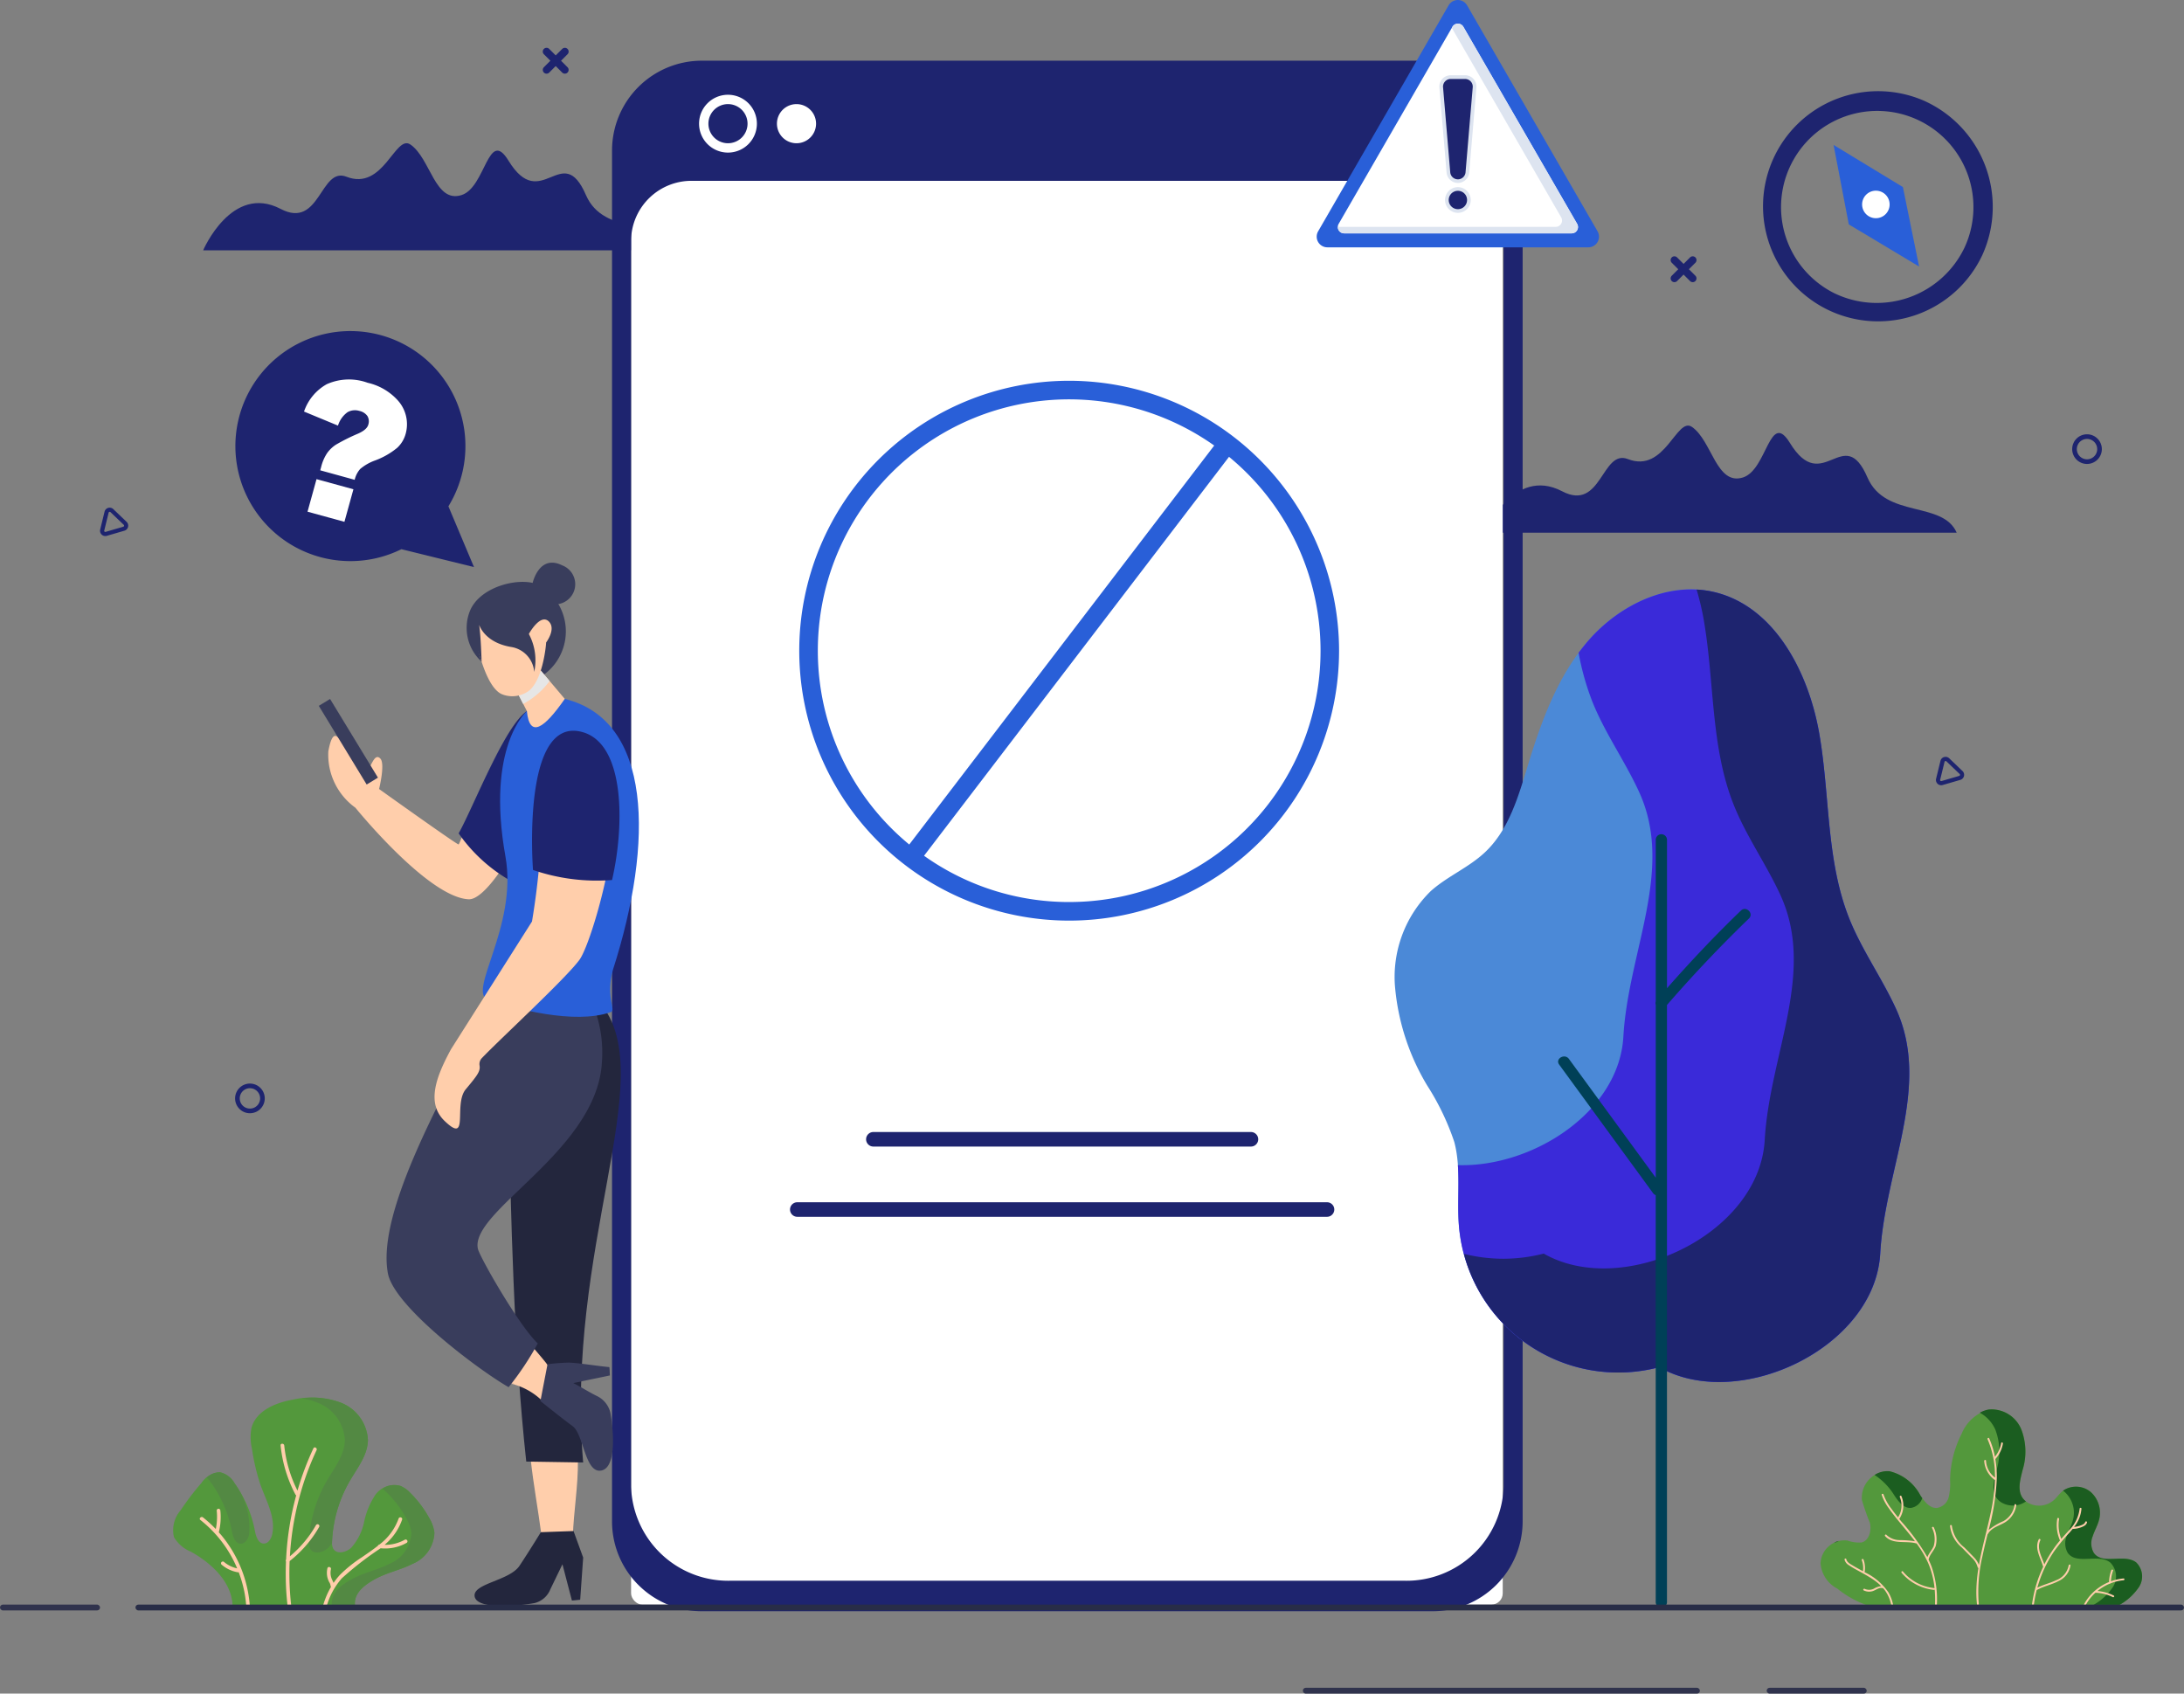 <svg xmlns="http://www.w3.org/2000/svg" width="194.136" height="150.538" viewBox="0 0 194.136 150.538">
  <rect x="0" y="0" width="194.136" height="150.538" fill="#808080" stroke="none"/>
  <g id="already_login" transform="translate(-137.14 -57.501)">
    <g id="Group_3629" data-name="Group 3629" transform="translate(155.197 70.232)">
      <path id="Path_13061" data-name="Path 13061" d="M238.5,138.481s2.535-5.959,6.889-3.68c3.514,1.84,3.509-3.777,5.845-2.862,3.305,1.295,4.327-3.795,5.689-2.862,1.791,1.227,2.17,5.241,4.54,4.495,2.157-.679,2.36-6.026,4.175-3.064,2.923,4.77,4.767-1.84,6.889,3.064,1.592,3.678,6.68,2.047,7.933,4.909Z" transform="translate(-238.498 -128.962)" fill="#1e246f"/>
    </g>
    <g id="Group_3630" data-name="Group 3630" transform="translate(269.11 95.331)">
      <path id="Path_13062" data-name="Path 13062" d="M877.912,279.362s2.535-5.959,6.889-3.68c3.514,1.84,3.509-3.777,5.845-2.862,3.305,1.295,4.327-3.795,5.689-2.862,1.791,1.227,2.17,5.241,4.54,4.495,2.157-.679,2.36-6.026,4.175-3.064,2.923,4.77,4.766-1.84,6.889,3.064,1.592,3.678,6.68,2.047,7.933,4.909Z" transform="translate(-877.912 -269.844)" fill="#1e246f"/>
    </g>
    <g id="Group_3632" data-name="Group 3632" transform="translate(298.969 182.758)">
      <path id="Path_13063" data-name="Path 13063" d="M1073.837,776.379a5.077,5.077,0,0,1-1.73,1.6h-22.561a8.973,8.973,0,0,1-2.535-1.44,2.776,2.776,0,0,1-1.491-2.241,2.134,2.134,0,0,1,2.386-2.034,3.134,3.134,0,0,0,1.258.174c.691-.174.909-1.08.733-1.772a20.12,20.12,0,0,1-.7-2.006,2.349,2.349,0,0,1,2.459-2.55,4.214,4.214,0,0,1,2.738,2.144c.359.534.82,1.148,1.46,1.116a1.286,1.286,0,0,0,1.054-.954,5.028,5.028,0,0,0,.125-1.5,9.418,9.418,0,0,1,1.024-4.135,3.677,3.677,0,0,1,2.412-2.155,2.858,2.858,0,0,1,2.9,1.769,5.515,5.515,0,0,1,.121,3.581c-.219.87-.516,1.886.048,2.58a1.519,1.519,0,0,0,.472.383,2.021,2.021,0,0,0,2.229-.25c.278-.242.484-.557.764-.792a2.044,2.044,0,0,1,2.527.051,2.478,2.478,0,0,1,.75,2.483c-.128.5-.4.962-.562,1.457a1.67,1.67,0,0,0,.109,1.5c.789,1.07,2.7.02,3.757.832A1.735,1.735,0,0,1,1073.837,776.379Z" transform="translate(-1045.52 -760.591)" fill="#53983c"/>
      <g id="Group_3631" data-name="Group 3631" transform="translate(1.207 0)">
        <path id="Path_13064" data-name="Path 13064" d="M1126.381,762.389a5.515,5.515,0,0,1,.122,3.581c-.219.87-.516,1.886.048,2.579a1.515,1.515,0,0,0,.472.383,2.021,2.021,0,0,0,2.089-.146,1.361,1.361,0,0,1-.246-.237c-.564-.694-.266-1.71-.048-2.579a5.513,5.513,0,0,0-.122-3.581,2.857,2.857,0,0,0-2.9-1.769,2.4,2.4,0,0,0-.785.284A3.192,3.192,0,0,1,1126.381,762.389Z" transform="translate(-1112.059 -760.591)" fill="#1b5d20"/>
        <path id="Path_13065" data-name="Path 13065" d="M1052.419,826.447a.874.874,0,0,0,.291-.135,2.088,2.088,0,0,0-.412.155A.97.97,0,0,0,1052.419,826.447Z" transform="translate(-1052.297 -814.604)" fill="#1b5d20"/>
        <path id="Path_13066" data-name="Path 13066" d="M1074.236,793.645c.358.534.82,1.148,1.46,1.117a1.258,1.258,0,0,0,1.023-.874c-.058-.081-.115-.163-.168-.243a4.215,4.215,0,0,0-2.738-2.144,2.1,2.1,0,0,0-1.331.33A5.76,5.76,0,0,1,1074.236,793.645Z" transform="translate(-1068.886 -785.986)" fill="#1b5d20"/>
        <path id="Path_13067" data-name="Path 13067" d="M1173,805.983c-1.054-.812-2.968.239-3.757-.832a1.67,1.67,0,0,1-.109-1.5c.159-.5.434-.952.562-1.457a2.477,2.477,0,0,0-.75-2.483,2.053,2.053,0,0,0-2.455-.105c.048.033.095.068.14.105a2.477,2.477,0,0,1,.75,2.483c-.128.5-.4.962-.562,1.457a1.67,1.67,0,0,0,.109,1.5c.789,1.07,2.7.02,3.757.832a1.736,1.736,0,0,1,.258,2.167,5.078,5.078,0,0,1-1.73,1.6h2.315a5.076,5.076,0,0,0,1.73-1.6A1.736,1.736,0,0,0,1173,805.983Z" transform="translate(-1146.149 -792.362)" fill="#1b5d20"/>
      </g>
      <path id="Path_13068" data-name="Path 13068" d="M1116.011,780.895a2.126,2.126,0,0,1-.916,1.46c-.529.355-1.269.488-1.6,1.085a.074.074,0,0,1-.036.033c-.156.638-.312,1.276-.447,1.915a13.828,13.828,0,0,0-.329,4.35h-.161a10.1,10.1,0,0,1-.061-1.222,13.974,13.974,0,0,1,.186-2.052.067.067,0,0,1-.069-.059,1.778,1.778,0,0,0-.559-.886c-.288-.3-.577-.592-.866-.888a2.89,2.89,0,0,1-1.031-1.912.082.082,0,0,1,.163,0,2.964,2.964,0,0,0,1.118,1.933c.278.286.564.567.837.86a1.985,1.985,0,0,1,.452.686c.266-1.534.708-3.043,1.031-4.566a16.593,16.593,0,0,0,.388-2.986.135.135,0,0,1-.02-.012,2.267,2.267,0,0,1-.932-1.69c.008-.1.171-.105.163,0a1.974,1.974,0,0,0,.791,1.483,8.043,8.043,0,0,0-.653-3.4c-.043-.094.1-.178.142-.082a7.373,7.373,0,0,1,.51,1.634,2.547,2.547,0,0,0,.554-1.213c.018-.1.174-.059.158.043a2.694,2.694,0,0,1-.674,1.376,9.7,9.7,0,0,1,.128,1.72,20.507,20.507,0,0,1-.725,4.59,5.159,5.159,0,0,1,1.306-.786,1.992,1.992,0,0,0,1-1.458C1115.868,780.748,1116.026,780.793,1116.011,780.895Z" transform="translate(-1098.613 -772.354)" fill="#ffceab"/>
      <path id="Path_13069" data-name="Path 13069" d="M1080.9,812.674h-.164a10.412,10.412,0,0,0-.011-1.087c0-.09-.013-.181-.021-.271a.062.062,0,0,1-.066.033,4.348,4.348,0,0,1-2.871-1.519c-.067-.079.048-.2.115-.115a4.185,4.185,0,0,0,2.756,1.47.08.08,0,0,1,.056.031,7.488,7.488,0,0,0-.554-2.219,9.263,9.263,0,0,0-1.047-1.781.073.073,0,0,1-.043,0c-.89-.258-2.05.13-2.751-.646-.069-.079.046-.194.115-.115a1.7,1.7,0,0,0,1.161.47,9.842,9.842,0,0,1,1.376.1c-.025-.031-.048-.064-.072-.1-.5-.654-1.042-1.274-1.559-1.915-.253-.317-.5-.64-.733-.973a4.2,4.2,0,0,1-.589-1.13c-.031-.1.127-.143.158-.043a4.568,4.568,0,0,0,.714,1.289c.186.258.381.506.578.753a1.948,1.948,0,0,0,.16-1.805c-.041-.1.1-.179.141-.082a2.126,2.126,0,0,1-.191,2.024c.059.074.118.148.179.222a18.921,18.921,0,0,1,2.32,3.178c.13-.348.4-.628.556-.968a2.226,2.226,0,0,0-.141-1.628c-.034-.1.123-.143.158-.044a2.461,2.461,0,0,1,.167,1.649c-.159.429-.541.753-.633,1.208a6.711,6.711,0,0,1,.283.669A8.892,8.892,0,0,1,1080.9,812.674Z" transform="translate(-1070.561 -795.289)" fill="#ffceab"/>
      <path id="Path_13070" data-name="Path 13070" d="M1061.794,839.219h-.168a3.265,3.265,0,0,0-.551-1.274c-.054-.074-.115-.141-.176-.21a.078.078,0,0,1-.044,0c-.3-.071-.571.166-.84.261a1.085,1.085,0,0,1-.827-.054c-.1-.044-.011-.186.082-.14a.952.952,0,0,0,.839-.023,1.567,1.567,0,0,1,.633-.217,4.832,4.832,0,0,0-.768-.625c-.452-.3-.939-.554-1.414-.819a7.88,7.88,0,0,1-.705-.424.809.809,0,0,1-.373-.485c-.022-.1.136-.146.156-.043.057.276.345.424.566.557.278.168.564.322.848.478.021.013.043.025.066.036a1.972,1.972,0,0,0-.107-.99c-.036-.1.122-.141.158-.044a2.15,2.15,0,0,1,.1,1.088.057.057,0,0,1-.013.027,5.3,5.3,0,0,1,2.136,1.813A3.46,3.46,0,0,1,1061.794,839.219Z" transform="translate(-1055.349 -821.835)" fill="#ffceab"/>
      <path id="Path_13071" data-name="Path 13071" d="M1155.925,811.138c-.061.229-.3.334-.5.413a2.344,2.344,0,0,1-.765.151l-.01,0c-.087.11-.178.215-.27.321A16.22,16.22,0,0,0,1153,813.7a11.023,11.023,0,0,0-1.486,3.227c.534-.273,1.128-.406,1.67-.666a1.749,1.749,0,0,0,1.113-1.314c.01-.105.173-.105.164,0a1.838,1.838,0,0,1-1.067,1.391c-.621.329-1.328.454-1.938.8a10.93,10.93,0,0,0-.251,1.3h-.166a11.077,11.077,0,0,1,.995-3.37c0-.005-.005-.008-.007-.013-.217-.781-.791-1.6-.386-2.425.046-.094.187-.011.141.082-.349.705.123,1.462.354,2.142a11.081,11.081,0,0,1,.8-1.355c.184-.265.381-.523.589-.771h0a3.4,3.4,0,0,1-.237-1.945c.018-.1.176-.059.158.043a3.177,3.177,0,0,0,.2,1.764c.217-.253.445-.5.666-.748a3.259,3.259,0,0,0,.96-1.937c0-.105.168-.105.163,0a2.933,2.933,0,0,1-.656,1.619,2.241,2.241,0,0,0,.539-.115c.158-.058.4-.138.45-.321A.081.081,0,0,1,1155.925,811.138Z" transform="translate(-1132.243 -801.06)" fill="#ffceab"/>
      <path id="Path_13072" data-name="Path 13072" d="M1180.406,841.566a4.2,4.2,0,0,0-1.146.271.079.079,0,0,1-.069.03c-.071.03-.145.058-.216.091a4.442,4.442,0,0,0-.888.564,4.006,4.006,0,0,1,1.448.4c.094.048.011.188-.082.141a3.793,3.793,0,0,0-1.495-.388.069.069,0,0,1-.038-.011,4.184,4.184,0,0,0-.858,1.069s0,.008-.006.013h-.183a4.118,4.118,0,0,1,.25-.423,4.431,4.431,0,0,1,.9-.962,4.554,4.554,0,0,1,1.095-.641,3.308,3.308,0,0,1,.2-1.047c.036-.1.194-.054.158.044a3.186,3.186,0,0,0-.191.94,4.418,4.418,0,0,1,1.121-.253C1180.511,841.395,1180.511,841.557,1180.406,841.566Z" transform="translate(-1153.473 -826.36)" fill="#ffceab"/>
    </g>
    <g id="Group_3634" data-name="Group 3634" transform="translate(152.493 181.743)">
      <path id="Path_13073" data-name="Path 13073" d="M244.643,769.652c-1.068.545-2.278.776-3.326,1.353s-2,1.327-1.772,2.505l-2.564,0-.341,0-2.749,0h-.325l-2.47.007h-.321l-2.132,0c.013-2.161-1.814-3.888-3.7-4.942a3.084,3.084,0,0,1-1.512-1.3,2.7,2.7,0,0,1,.607-2.4,23.755,23.755,0,0,1,1.843-2.418,2.113,2.113,0,0,1,1.639-.948,1.982,1.982,0,0,1,1.292.967,10.8,10.8,0,0,1,1.817,4.251c.094.49.292,1.116.788,1.123.406.007.665-.435.75-.831.321-1.509-.542-2.976-1.058-4.43a18.225,18.225,0,0,1-.74-3.151,4.551,4.551,0,0,1-.055-1.824c.37-1.538,2.116-2.281,3.673-2.554a7.607,7.607,0,0,1,4.287.266,3.762,3.762,0,0,1,2.4,3.326c-.023,1.324-.918,2.44-1.587,3.586a11.764,11.764,0,0,0-1.6,5.41,1.2,1.2,0,0,0,.1.649c.305.549,1.168.347,1.616-.091a4.954,4.954,0,0,0,1.133-2.281,6.887,6.887,0,0,1,.974-2.369,2.077,2.077,0,0,1,2.252-.834,2.6,2.6,0,0,1,.87.62,9.786,9.786,0,0,1,1.687,2.236,3.364,3.364,0,0,1,.458,1.291A3.117,3.117,0,0,1,244.643,769.652Z" transform="translate(-223.322 -754.892)" fill="#53983c"/>
      <g id="Group_3633" data-name="Group 3633" transform="translate(3.029 0)">
        <path id="Path_13074" data-name="Path 13074" d="M240.735,793.037a10.8,10.8,0,0,1,1.817,4.251c.094.49.292,1.116.788,1.123.406.007.665-.435.75-.831a6.668,6.668,0,0,0-.81-3.782c-.154-.26-.316-.515-.492-.761a1.981,1.981,0,0,0-1.292-.967,1.565,1.565,0,0,0-1.171.472A3.777,3.777,0,0,1,240.735,793.037Z" transform="translate(-240.326 -785.442)" fill="#538943"/>
        <path id="Path_13075" data-name="Path 13075" d="M289.118,755.339a3.762,3.762,0,0,1,2.4,3.326c-.023,1.324-.918,2.44-1.587,3.586a11.764,11.764,0,0,0-1.6,5.41,1.2,1.2,0,0,0,.1.649c.305.549,1.168.347,1.616-.091a2.884,2.884,0,0,0,.333-.4c0-.054,0-.108,0-.162a11.764,11.764,0,0,1,1.6-5.41c.668-1.146,1.564-2.262,1.587-3.586a3.762,3.762,0,0,0-2.4-3.326,6.915,6.915,0,0,0-3.488-.383A5.542,5.542,0,0,1,289.118,755.339Z" transform="translate(-279.246 -754.892)" fill="#538943"/>
        <path id="Path_13076" data-name="Path 13076" d="M271.142,802.621a3.365,3.365,0,0,0-.457-1.291A9.785,9.785,0,0,0,269,799.093a2.6,2.6,0,0,0-.87-.62,1.816,1.816,0,0,0-1.611.247,4.119,4.119,0,0,1,.427.372,9.785,9.785,0,0,1,1.687,2.236,3.365,3.365,0,0,1,.457,1.291,3.117,3.117,0,0,1-1.944,2.771c-1.068.545-2.278.776-3.326,1.353s-2,1.327-1.772,2.505l-2.564,0-.341,0-2.749,0h-.325l-2.469.007h-.4v0l2.132,0h.321l2.469-.007h.325l2.749,0,.341,0,2.564,0c-.224-1.178.72-1.924,1.772-2.505s2.258-.808,3.326-1.353A3.117,3.117,0,0,0,271.142,802.621Z" transform="translate(-250.906 -790.631)" fill="#538943"/>
      </g>
      <path id="Path_13077" data-name="Path 13077" d="M241.271,819.031h-.321a10.13,10.13,0,0,0-.191-1.467,10.862,10.862,0,0,0-.487-1.665.247.247,0,0,1-.084.006,3,3,0,0,1-1.447-.688.162.162,0,0,1,.227-.23,2.682,2.682,0,0,0,1.168.571,10.734,10.734,0,0,0-3.268-4.3c-.166-.127.068-.357.23-.231a11.116,11.116,0,0,1,1.139,1.035,5.358,5.358,0,0,0,.081-1.642.163.163,0,0,1,.162-.162.17.17,0,0,1,.162.162,5.642,5.642,0,0,1-.136,1.937c.058.068.12.133.179.2A11.1,11.1,0,0,1,241.271,819.031Z" transform="translate(-234.408 -800.395)" fill="#ffceab"/>
      <path id="Path_13078" data-name="Path 13078" d="M280.552,785.214a10.418,10.418,0,0,1-2.632,3.05,25.782,25.782,0,0,0,.179,4.277h-.325c-.065-.506-.114-1.012-.149-1.519a26.109,26.109,0,0,1-.029-2.713.185.185,0,0,1,.01-.191,26.033,26.033,0,0,1,.9-5.7.144.144,0,0,1-.068-.065,11.954,11.954,0,0,1-1.321-4.365c-.023-.208.3-.208.325,0A11.5,11.5,0,0,0,278.618,782a25.954,25.954,0,0,1,1.415-3.758c.091-.191.37-.026.282.162A25.1,25.1,0,0,0,279,781.846a25.74,25.74,0,0,0-1.055,5.99,10.059,10.059,0,0,0,2.327-2.784A.163.163,0,0,1,280.552,785.214Z" transform="translate(-267.528 -773.747)" fill="#ffceab"/>
      <path id="Path_13079" data-name="Path 13079" d="M305.57,816.806a3.891,3.891,0,0,1-2.323.487,28.559,28.559,0,0,0-3.453,2.674,6.38,6.38,0,0,0-1.37,2.573l-.341,0c.075-.269.162-.536.263-.8a6.861,6.861,0,0,1,.493-1.019.152.152,0,0,1-.042-.1.814.814,0,0,0-.13-.334,1.949,1.949,0,0,1-.146-.383,1.794,1.794,0,0,1-.006-.831c.045-.2.36-.117.315.084a1.453,1.453,0,0,0,.026.737c.052.169.146.318.208.48a6.2,6.2,0,0,1,.545-.694,11.754,11.754,0,0,1,1.944-1.567c.48-.331.987-.672,1.457-1.048a.15.15,0,0,1,.126-.1,5.029,5.029,0,0,0,1.707-2.307c.062-.2.376-.114.312.088A5.043,5.043,0,0,1,303.7,816.9c-.032.032-.068.062-.1.091a3.583,3.583,0,0,0,1.808-.464A.163.163,0,0,1,305.57,816.806Z" transform="translate(-284.765 -803.918)" fill="#ffceab"/>
    </g>
    <g id="Group_3640" data-name="Group 3640" transform="translate(191.544 62.9)">
      <rect id="Rectangle_744" data-name="Rectangle 744" width="77.481" height="129.062" rx="1" transform="translate(1.693 8.163)" fill="#fff"/>
      <g id="Group_3635" data-name="Group 3635" transform="translate(0 0)">
        <path id="Path_13080" data-name="Path 13080" d="M515.473,87.8H450.505a7.984,7.984,0,0,0-7.986,7.985v121.85a7.972,7.972,0,0,0,2.755,6.033l.17.144a7.94,7.94,0,0,0,5.061,1.808h64.968a7.993,7.993,0,0,0,7.99-7.985V95.789A7.988,7.988,0,0,0,515.473,87.8Zm6.3,126.723a8.636,8.636,0,0,1-8.868,8.385H453.079a8.637,8.637,0,0,1-8.868-8.385V103.694a5.371,5.371,0,0,1,5.516-5.214h66.528a5.371,5.371,0,0,1,5.515,5.214Z" transform="translate(-442.519 -87.804)" fill="#1e246f"/>
      </g>
      <g id="Group_3639" data-name="Group 3639" transform="translate(7.737 3.024)">
        <g id="Group_3636" data-name="Group 3636">
          <path id="Path_13081" data-name="Path 13081" d="M491.088,107.348a2.57,2.57,0,1,1-2.57-2.57A2.571,2.571,0,0,1,491.088,107.348Z" transform="translate(-485.949 -104.778)" fill="#fff"/>
        </g>
        <g id="Group_3637" data-name="Group 3637" transform="translate(0.831 0.831)">
          <path id="Path_13082" data-name="Path 13082" d="M494.09,111.183a1.739,1.739,0,1,1-1.738-1.739A1.739,1.739,0,0,1,494.09,111.183Z" transform="translate(-490.613 -109.444)" fill="#1e246f"/>
        </g>
        <g id="Group_3638" data-name="Group 3638" transform="translate(6.922 0.831)">
          <path id="Path_13083" data-name="Path 13083" d="M528.283,111.183a1.739,1.739,0,1,1-1.739-1.739A1.739,1.739,0,0,1,528.283,111.183Z" transform="translate(-524.806 -109.444)" fill="#fff"/>
        </g>
      </g>
    </g>
    <g id="Group_3641" data-name="Group 3641" transform="translate(208.186 91.346)">
      <path id="Path_13084" data-name="Path 13084" d="M559.926,247.48a23.992,23.992,0,1,0,23.992,23.992A24.019,24.019,0,0,0,559.926,247.48Zm-22.341,23.992a22.331,22.331,0,0,1,35.235-18.235L545.711,288.7A22.306,22.306,0,0,1,537.585,271.472Zm22.341,22.341a22.219,22.219,0,0,1-12.9-4.114l27.11-35.46a22.333,22.333,0,0,1-14.2,39.573Z" transform="translate(-535.934 -247.48)" fill="#295fd8"/>
    </g>
    <path id="Path_13085" data-name="Path 13085" d="M603.493,623.588H569.929a.646.646,0,0,1-.646-.646h0a.646.646,0,0,1,.646-.646h33.564a.646.646,0,0,1,.646.646h0A.646.646,0,0,1,603.493,623.588Z" transform="translate(-355.156 -464.175)" fill="#1e246f"/>
    <path id="Path_13086" data-name="Path 13086" d="M579.062,658.636H531.974a.646.646,0,0,1-.646-.646h0a.646.646,0,0,1,.646-.646h47.088a.646.646,0,0,1,.646.646h0A.646.646,0,0,1,579.062,658.636Z" transform="translate(-323.963 -492.98)" fill="#1e246f"/>
    <g id="Group_3679" data-name="Group 3679" transform="translate(165.478 107.514)">
      <g id="Group_3649" data-name="Group 3649" transform="translate(13.844 39.46)">
        <g id="Group_3646" data-name="Group 3646" transform="translate(2.994)">
          <g id="Group_3643" data-name="Group 3643" transform="translate(0 2.329)">
            <g id="Group_3642" data-name="Group 3642">
              <path id="Path_13087" data-name="Path 13087" d="M399.164,572.8c-.96,13.722-2.362,26.355-2.246,38.021.023,2.29-.386,4.581-.449,6.728,0,0-2.523-.173-2.8-.148-.284-2.174-.705-4.452-.947-6.671-1.122-10.378-1.747-21.269-1.994-32.535Z" transform="translate(-390.723 -572.8)" fill="#ffceab"/>
            </g>
          </g>
          <g id="Group_3645" data-name="Group 3645">
            <g id="Group_3644" data-name="Group 3644">
              <path id="Path_13088" data-name="Path 13088" d="M399.142,559.727c4.926,6.605-3.352,21.4-1.759,40.519l-5.058-.08c-1.122-10.379-1.355-21.448-1.6-32.715Z" transform="translate(-390.723 -559.727)" fill="#23263d"/>
            </g>
          </g>
        </g>
        <g id="Group_3648" data-name="Group 3648" transform="translate(0 46.614)">
          <g id="Group_3647" data-name="Group 3647">
            <path id="Path_13089" data-name="Path 13089" d="M382.715,821.378l.857,2.358-.265,3.748-.735.074-.842-3.225-1.078,2.227a2.03,2.03,0,0,1-1.4,1.221c-1.728.316-5.125.552-5.325-.583-.206-1.166,3.087-1.388,3.982-2.727.867-1.3,1.9-2.99,1.9-2.99Z" transform="translate(-373.916 -821.378)" fill="#23263d"/>
          </g>
        </g>
      </g>
      <g id="Group_3654" data-name="Group 3654" transform="translate(6.026 32.993)">
        <g id="Group_3651" data-name="Group 3651" transform="translate(0.781 0.014)">
          <g id="Group_3650" data-name="Group 3650">
            <path id="Path_13090" data-name="Path 13090" d="M345.742,523.508c18.279,14.266-6.056,22.733-5.137,27.079s6.74,10.284,7.349,11.257c.344,1.143.788,3.4-.57,3.083a5.927,5.927,0,0,0-2.793-1.474s1.2.172-.4-.091-9.279-7.452-9.663-10.042c-1.063-7.166,5.629-12.743,7.854-17.956S343.934,527.8,345.742,523.508Z" transform="translate(-334.41 -523.508)" fill="#ffceab"/>
          </g>
        </g>
        <g id="Group_3652" data-name="Group 3652">
          <path id="Path_13091" data-name="Path 13091" d="M342.077,523.43a11.385,11.385,0,0,1,7.091,11.415c-.438,7.86-11.752,13.215-11.025,16.578.155.715,3.635,6.819,5.324,8.41a25.892,25.892,0,0,1-2.591,3.891c-2.677-1.534-10.167-7.152-10.729-10.105C328.765,546.344,339.692,530.472,342.077,523.43Z" transform="translate(-330.028 -523.43)" fill="#393d5c"/>
        </g>
        <g id="Group_3653" data-name="Group 3653" transform="translate(13.674 38.103)">
          <path id="Path_13092" data-name="Path 13092" d="M407.416,737.462a18.508,18.508,0,0,1,1.93-.145c.917.04,2.519.308,3.565.4.038.254.029.494.049.742-1.083.228-2.174.445-3.25.681.664.332,1.514.873,2.14,1.168A2.218,2.218,0,0,1,413,741.755c.241,1.266.634,4.891-.81,5.157s-1.558-3.215-2.533-3.938-1.927-1.491-2.87-2.237C406.991,739.642,407.207,738.557,407.416,737.462Z" transform="translate(-406.785 -737.311)" fill="#393d5c"/>
        </g>
      </g>
      <g id="Group_3657" data-name="Group 3657" transform="translate(0.807 14.451)">
        <g id="Group_3656" data-name="Group 3656">
          <g id="Group_3655" data-name="Group 3655">
            <path id="Path_13093" data-name="Path 13093" d="M318.29,419.349l-.2,1.22c.185-.437,4.2-2.042.012,8.1-.782,1.9-3.368,6.215-4.85,6.149-3.615-.161-10.069-8.138-10.069-8.138a5.8,5.8,0,0,1-2.408-5.013c.695-3.744,1.6,1.345,3.372,1.649.392.071.667-1.629,1.255-1,.442.475-.116,2.7-.116,2.7s6.915,4.946,7.069,4.928c.263-.248,3.1-8.887,5.083-10.2A2.721,2.721,0,0,1,318.29,419.349Z" transform="translate(-300.735 -419.349)" fill="#ffceab"/>
          </g>
        </g>
      </g>
      <g id="Group_3659" data-name="Group 3659" transform="translate(12.431 13.196)">
        <g id="Group_3658" data-name="Group 3658">
          <path id="Path_13094" data-name="Path 13094" d="M371.715,414.78l1.467,7.582s-2.09,4.287-2.357,5.15a14.156,14.156,0,0,1-4.845-4.343c1.294-2.287,4.082-9.547,6.069-10.864Z" transform="translate(-365.98 -412.305)" fill="#1e246f"/>
        </g>
      </g>
      <g id="Group_3672" data-name="Group 3672" transform="translate(13.134)">
        <g id="Group_3660" data-name="Group 3660" transform="translate(0 1.708)">
          <path id="Path_13095" data-name="Path 13095" d="M371.269,354.909a4.043,4.043,0,0,1-1.088-4.374c.843-2.406,4.833-3.29,6.371-2.34a4.775,4.775,0,0,1,.277,7.857Z" transform="translate(-369.931 -347.821)" fill="#393d5c"/>
        </g>
        <g id="Group_3665" data-name="Group 3665" transform="translate(1.449 9.388)">
          <g id="Group_3662" data-name="Group 3662" transform="translate(0.7)">
            <g id="Group_3661" data-name="Group 3661">
              <path id="Path_13096" data-name="Path 13096" d="M393.169,398.113c1.239,4.367.871,6.961.92,10.776.152,2.945-1.927,7.646-3.367,11.123-2.642-.486-6.088-.6-8.732-1.087,0,0,6.731-7.746,5.058-11.523-3.058-7.137-1.841-12.664-1.841-12.664-.219-.425-1.018-1.99-1.25-2.443l2.316-1.365c.545.647,1.747,2.065,2.3,2.722A42.51,42.51,0,0,0,393.169,398.113Z" transform="translate(-381.99 -390.93)" fill="#ffceab"/>
            </g>
          </g>
          <g id="Group_3664" data-name="Group 3664" transform="translate(0 2.722)">
            <g id="Group_3663" data-name="Group 3663">
              <path id="Path_13097" data-name="Path 13097" d="M389.618,430.314c-.673,2.552.346,3.547-.2,3.739-3.207,1.134-8.579-.323-10.868-1.092-1.952-.656,2.637-6.508,1.52-12.751-1.751-9.792,1.906-12.914,1.906-12.914.242,2.442,1.531,1.553,3.368-1.085C393.069,408.1,393.311,418.809,389.618,430.314Z" transform="translate(-378.063 -406.211)" fill="#295fd8"/>
            </g>
          </g>
        </g>
        <g id="Group_3667" data-name="Group 3667" transform="translate(4.115 9.388)" style="mix-blend-mode: multiply;isolation: isolate">
          <g id="Group_3666" data-name="Group 3666">
            <path id="Path_13098" data-name="Path 13098" d="M396.3,392.061a7.036,7.036,0,0,1-2.351,2.037l-.921-1.8,2.317-1.365Z" transform="translate(-393.032 -390.93)" fill="#e6e6e6"/>
          </g>
        </g>
        <g id="Group_3669" data-name="Group 3669" transform="translate(0.66 5.048)">
          <g id="Group_3668" data-name="Group 3668">
            <path id="Path_13099" data-name="Path 13099" d="M380.05,368.611s.913-1.194.244-1.863c-.762-.762-1.78,1.108-1.78,1.108-1.416.469-2.567.147-4.144-.73a.493.493,0,0,0-.724.523c.327,1.7,1.113,4.936,2.45,5.55a2.449,2.449,0,0,0,2.171-.135C379.745,372.327,380.057,368.766,380.05,368.611Z" transform="translate(-373.637 -366.565)" fill="#ffceab"/>
          </g>
        </g>
        <g id="Group_3670" data-name="Group 3670" transform="translate(5.875)">
          <path id="Path_13100" data-name="Path 13100" d="M402.911,340.031s.576-2.584,2.633-1.558a1.79,1.79,0,0,1-.413,3.448C403.714,342.073,402.911,340.031,402.911,340.031Z" transform="translate(-402.911 -338.232)" fill="#393d5c"/>
        </g>
        <g id="Group_3671" data-name="Group 3671" transform="translate(0.272 4.416)">
          <path id="Path_13101" data-name="Path 13101" d="M372.522,367.4s-.064-2.3-.223-3.293c0,0,.446,1.611,2.9,2a2.433,2.433,0,0,1,2,2.208,4.95,4.95,0,0,0-.479-3.374l-.856-1.412a8.841,8.841,0,0,1-1.321-.413c-.014-.081-2.529-.1-2.529-.1l-.56,1.373Z" transform="translate(-371.456 -363.021)" fill="#393d5c"/>
        </g>
      </g>
      <g id="Group_3674" data-name="Group 3674" transform="translate(10.288 19.646)">
        <g id="Group_3673" data-name="Group 3673">
          <path id="Path_13102" data-name="Path 13102" d="M366.834,464.164c-1.227,1.674-7.117,7.1-8.67,8.73a.766.766,0,0,0-.208.655c.08.505-.146.831-1.22,2.112-1.133,1.338.362,4.984-1.886,2.825-1.684-1.618-.7-4.031.567-6.374l7.2-11.356a67.165,67.165,0,0,0,.9-9.553c.037-1.189,3.218-4.923,5.874-.82C370.8,452.553,367.919,462.685,366.834,464.164Z" transform="translate(-353.954 -448.507)" fill="#ffceab"/>
        </g>
      </g>
      <g id="Group_3676" data-name="Group 3676" transform="translate(18.956 14.942)">
        <g id="Group_3675" data-name="Group 3675">
          <path id="Path_13103" data-name="Path 13103" d="M409.719,435.373a17.494,17.494,0,0,1-7.026-.893s-1.078-13.822,4.42-12.25C410.908,423.316,410.821,430.611,409.719,435.373Z" transform="translate(-402.608 -422.107)" fill="#1e246f"/>
        </g>
      </g>
      <g id="Group_3678" data-name="Group 3678" transform="translate(0 12.116)">
        <g id="Group_3677" data-name="Group 3677" transform="translate(0 0)">
          <rect id="Rectangle_745" data-name="Rectangle 745" width="1.174" height="8.186" transform="translate(0 0.61) rotate(-31.317)" fill="#393d5c"/>
        </g>
      </g>
    </g>
    <path id="Path_13104" data-name="Path 13104" d="M264.816,222.7a10.224,10.224,0,0,1,8.711,15.576l2.274,5.4-6.452-1.589a10.224,10.224,0,1,1-4.532-19.388Z" transform="translate(-96.528 -135.771)" fill="#1e246f"/>
    <path id="Path_13105" data-name="Path 13105" d="M293.341,255.818l-3.062-.844.084-.306a3.925,3.925,0,0,1,.527-1.22,2.918,2.918,0,0,1,.773-.745,16.872,16.872,0,0,1,1.966-.984q.8-.352.922-.8a.932.932,0,0,0-.072-.761,1.165,1.165,0,0,0-.726-.465,1.324,1.324,0,0,0-1.051.118,2.3,2.3,0,0,0-.844,1.19l-3.02-1.249a4.416,4.416,0,0,1,2.018-2.431,4.843,4.843,0,0,1,3.638-.128,5.144,5.144,0,0,1,2.634,1.515,3.162,3.162,0,0,1,.738,3.047,2.644,2.644,0,0,1-.743,1.217,6.753,6.753,0,0,1-1.976,1.129,4.306,4.306,0,0,0-1.313.752A2.2,2.2,0,0,0,293.341,255.818Zm-3.391-.059,3.28.9-.8,2.893-3.28-.9Z" transform="translate(-124.674 -155.669)" fill="#fff"/>
    <g id="Group_3681" data-name="Group 3681" transform="translate(293.46 65.468)">
      <path id="Path_13106" data-name="Path 13106" d="M1029.318,103.211a10.229,10.229,0,1,0,5.179,13.678A10.343,10.343,0,0,0,1029.318,103.211Zm-7.948,17.122a8.551,8.551,0,1,1,11.528-4.073A8.647,8.647,0,0,1,1021.371,120.332Z" transform="translate(-1014.594 -102.216)" fill="#1e246f"/>
      <g id="Group_3680" data-name="Group 3680" transform="translate(6.668 4.917)">
        <path id="Path_13107" data-name="Path 13107" d="M1058.18,133.559l-6.159-3.743,1.351,7.061,6.248,3.746-1.438-7.062h0v0Z" transform="translate(-1052.021 -129.816)" fill="#295fd8"/>
        <path id="Path_13108" data-name="Path 13108" d="M1068.479,153.154a1.223,1.223,0,1,1-1.7-.3A1.223,1.223,0,0,1,1068.479,153.154Z" transform="translate(-1063.72 -148.569)" fill="#fff"/>
      </g>
    </g>
    <g id="Group_3682" data-name="Group 3682" transform="translate(261.124 109.889)">
      <path id="Path_13109" data-name="Path 13109" d="M877.65,388.864c-1.252-2.745-3.039-5.232-4.16-8.033-2.073-5.18-1.713-10.975-2.674-16.471s-4.031-11.4-9.481-12.59c-4.039-.885-8.285,1.2-11.007,4.309s-4.185,7.111-5.393,11.066c-.857,2.807-1.7,5.794-3.845,7.8-1.437,1.347-3.331,2.12-4.8,3.432a10.668,10.668,0,0,0-3.186,8.461,20.488,20.488,0,0,0,2.857,8.812,22.51,22.51,0,0,1,2.416,5.029c.643,2.441.2,5.027.423,7.542A14.21,14.21,0,0,0,856.591,420.7c7.018,4.017,19.167-1.672,19.647-10.1C876.668,403.047,880.788,395.744,877.65,388.864Z" transform="translate(-833.089 -351.564)" fill="#4b89d7"/>
      <path id="Path_13110" data-name="Path 13110" d="M903.52,388.864c-1.252-2.745-3.039-5.232-4.16-8.034-2.073-5.18-1.713-10.975-2.674-16.471s-4.031-11.4-9.481-12.59c-4.039-.885-8.285,1.2-11.008,4.309-.316.361-.614.736-.9,1.12a23.24,23.24,0,0,0,1.23,4.362c1.121,2.8,2.907,5.288,4.16,8.034,3.138,6.88-.982,14.183-1.411,21.732-.379,6.664-8.047,11.613-14.711,11.413.127,1.811-.058,3.665.1,5.483A14.211,14.211,0,0,0,882.461,420.7c7.018,4.017,19.167-1.672,19.647-10.1C902.537,403.047,906.658,395.744,903.52,388.864Z" transform="translate(-858.959 -351.564)" fill="#3a2ad9"/>
      <path id="Path_13111" data-name="Path 13111" d="M906.01,388.932c-1.252-2.745-3.039-5.232-4.16-8.034-2.073-5.18-1.713-10.975-2.674-16.471s-4.031-11.4-9.481-12.59a8.843,8.843,0,0,0-1.421-.19,23.228,23.228,0,0,1,.636,2.685c.961,5.5.6,11.291,2.674,16.471,1.121,2.8,2.907,5.288,4.159,8.034,3.139,6.88-.982,14.183-1.411,21.733-.479,8.432-12.628,14.12-19.647,10.1a14.325,14.325,0,0,1-7.089.023,14.189,14.189,0,0,0,17.354,10.073c7.018,4.017,19.167-1.672,19.647-10.1C905.028,403.115,909.148,395.812,906.01,388.932Z" transform="translate(-861.449 -351.632)" fill="#1e246f"/>
      <path id="Path_13112" data-name="Path 13112" d="M930.806,480.576c-2.29,2.2-4.471,4.516-6.573,6.9V474.29a.5.5,0,0,0-1,0v14.363a.483.483,0,0,0,0,.292v15.376l-7.718-10.559c-.377-.516-1.248-.016-.866.507L923,505.7a.5.5,0,0,0,.23.171v36.17a.5.5,0,0,0,1,0V488.97q3.467-4,7.283-7.684C931.981,480.837,931.271,480.128,930.806,480.576Z" transform="translate(-900.037 -452.028)" fill="#004057"/>
    </g>
    <g id="Group_3683" data-name="Group 3683" transform="translate(137.14 200.126)">
      <rect id="Rectangle_746" data-name="Rectangle 746" width="182.095" height="0.518" rx="0.259" transform="translate(12.04)" fill="#282d47"/>
      <rect id="Rectangle_747" data-name="Rectangle 747" width="8.892" height="0.518" rx="0.259" fill="#30334d"/>
      <rect id="Rectangle_748" data-name="Rectangle 748" width="8.892" height="0.518" rx="0.259" transform="translate(157.041 7.395)" fill="#30334d"/>
      <rect id="Rectangle_749" data-name="Rectangle 749" width="35.292" height="0.518" rx="0.259" transform="translate(115.811 7.395)" fill="#30334d"/>
    </g>
    <g id="Group_3684" data-name="Group 3684" transform="translate(309.226 124.774)">
      <path id="Path_13113" data-name="Path 13113" d="M1105.527,436.469a.468.468,0,0,1-.268.694l-1.568.457a.468.468,0,0,1-.586-.561l.388-1.587a.468.468,0,0,1,.778-.227l1.18,1.13A.471.471,0,0,1,1105.527,436.469Zm-2.052.753a.1.1,0,0,0,.016.02.1.1,0,0,0,.1.024l1.568-.457a.1.1,0,0,0,.041-.167l-1.18-1.129a.1.1,0,0,0-.165.048l-.388,1.587A.094.094,0,0,0,1103.475,437.223Z" transform="translate(-1103.091 -435.116)" fill="#1e246f"/>
    </g>
    <g id="Group_3685" data-name="Group 3685" transform="translate(146.032 102.625)">
      <path id="Path_13114" data-name="Path 13114" d="M189.489,312.143a.469.469,0,0,1-.268.694l-1.568.457a.468.468,0,0,1-.586-.56l.388-1.587a.468.468,0,0,1,.778-.227l1.18,1.129A.481.481,0,0,1,189.489,312.143Zm-2.052.754a.1.1,0,0,0,.016.02.1.1,0,0,0,.1.024l1.568-.457a.1.1,0,0,0,.041-.167l-1.18-1.129a.1.1,0,0,0-.165.048l-.388,1.587A.094.094,0,0,0,187.436,312.9Z" transform="translate(-187.053 -310.79)" fill="#1e246f"/>
    </g>
    <g id="Group_3686" data-name="Group 3686" transform="translate(285.644 80.284)">
      <path id="Path_13115" data-name="Path 13115" d="M972.348,186.533l.577-.577a.335.335,0,0,0-.474-.474l-.577.577-.577-.577a.335.335,0,0,0-.474.474l.577.577-.576.576a.335.335,0,0,0,.474.474l.576-.576.576.576a.335.335,0,0,0,.474-.474Z" transform="translate(-970.725 -185.384)" fill="#1e246f"/>
    </g>
    <g id="Group_3687" data-name="Group 3687" transform="translate(185.388 61.751)">
      <path id="Path_13116" data-name="Path 13116" d="M409.587,82.505l.577-.577a.335.335,0,1,0-.474-.474l-.577.577-.577-.577a.335.335,0,1,0-.474.474l.577.577-.576.576a.335.335,0,1,0,.474.474l.576-.576.576.576a.335.335,0,1,0,.474-.474Z" transform="translate(-407.964 -81.356)" fill="#1e246f"/>
    </g>
    <g id="Group_3688" data-name="Group 3688" transform="translate(321.337 96.104)">
      <path id="Path_13117" data-name="Path 13117" d="M1172.393,276.817a1.318,1.318,0,1,1,1.318-1.318A1.319,1.319,0,0,1,1172.393,276.817Zm0-2.223a.905.905,0,1,0,.905.905A.906.906,0,0,0,1172.393,274.594Z" transform="translate(-1171.075 -274.182)" fill="#1e246f"/>
    </g>
    <g id="Group_3689" data-name="Group 3689" transform="translate(158.039 153.816)">
      <path id="Path_13118" data-name="Path 13118" d="M255.77,600.767a1.318,1.318,0,1,1,1.317-1.317A1.319,1.319,0,0,1,255.77,600.767Zm0-2.223a.905.905,0,1,0,.905.905A.906.906,0,0,0,255.77,598.544Z" transform="translate(-254.452 -598.132)" fill="#1e246f"/>
    </g>
    <g id="Group_3691" data-name="Group 3691" transform="translate(254.185 57.502)">
      <path id="Path_13119" data-name="Path 13119" d="M819.1,78.065,807.5,57.975a.948.948,0,0,0-1.641,0l-11.6,20.089a.948.948,0,0,0,.821,1.421h23.2A.948.948,0,0,0,819.1,78.065Z" transform="translate(-794.136 -57.502)" fill="#295fd8"/>
      <path id="Path_13120" data-name="Path 13120" d="M825.919,87.093,815.806,69.578a.562.562,0,0,0-.974,0L804.72,87.093a.562.562,0,0,0,.487.843h20.225A.562.562,0,0,0,825.919,87.093Z" transform="translate(-802.772 -67.195)" fill="#fff"/>
      <path id="Path_13121" data-name="Path 13121" d="M825.923,87.093,815.811,69.578a.562.562,0,0,0-.974,0l-.054.094,9.723,16.841a.562.562,0,0,1-.487.843H804.65a.562.562,0,0,0,.562.58h20.225A.562.562,0,0,0,825.923,87.093Z" transform="translate(-802.776 -67.195)" fill="#dde4f0"/>
      <g id="Group_3690" data-name="Group 3690" transform="translate(10.899 6.69)">
        <path id="Path_13122" data-name="Path 13122" d="M856.963,104.622a1.016,1.016,0,0,1-1.007-.925l-.638-7.55a1.011,1.011,0,0,1,1.007-1.1H857.6a1.01,1.01,0,0,1,1.007,1.1l-.638,7.55A1.017,1.017,0,0,1,856.963,104.622Z" transform="translate(-855.314 -95.051)" fill="#dde4f0"/>
        <path id="Path_13123" data-name="Path 13123" d="M859.11,96.887h-1.276a.683.683,0,0,0-.681.741l.638,7.55a.683.683,0,0,0,1.362,0l.638-7.55A.683.683,0,0,0,859.11,96.887Z" transform="translate(-856.824 -96.56)" fill="#1e246f"/>
        <path id="Path_13124" data-name="Path 13124" d="M859.292,153.145A1.143,1.143,0,1,1,860.436,152,1.145,1.145,0,0,1,859.292,153.145Z" transform="translate(-857.644 -140.916)" fill="#dde4f0"/>
        <path id="Path_13125" data-name="Path 13125" d="M859.985,153.51a.816.816,0,1,1,.816.816A.816.816,0,0,1,859.985,153.51Z" transform="translate(-859.153 -142.425)" fill="#1e246f"/>
      </g>
    </g>
  </g>
</svg>